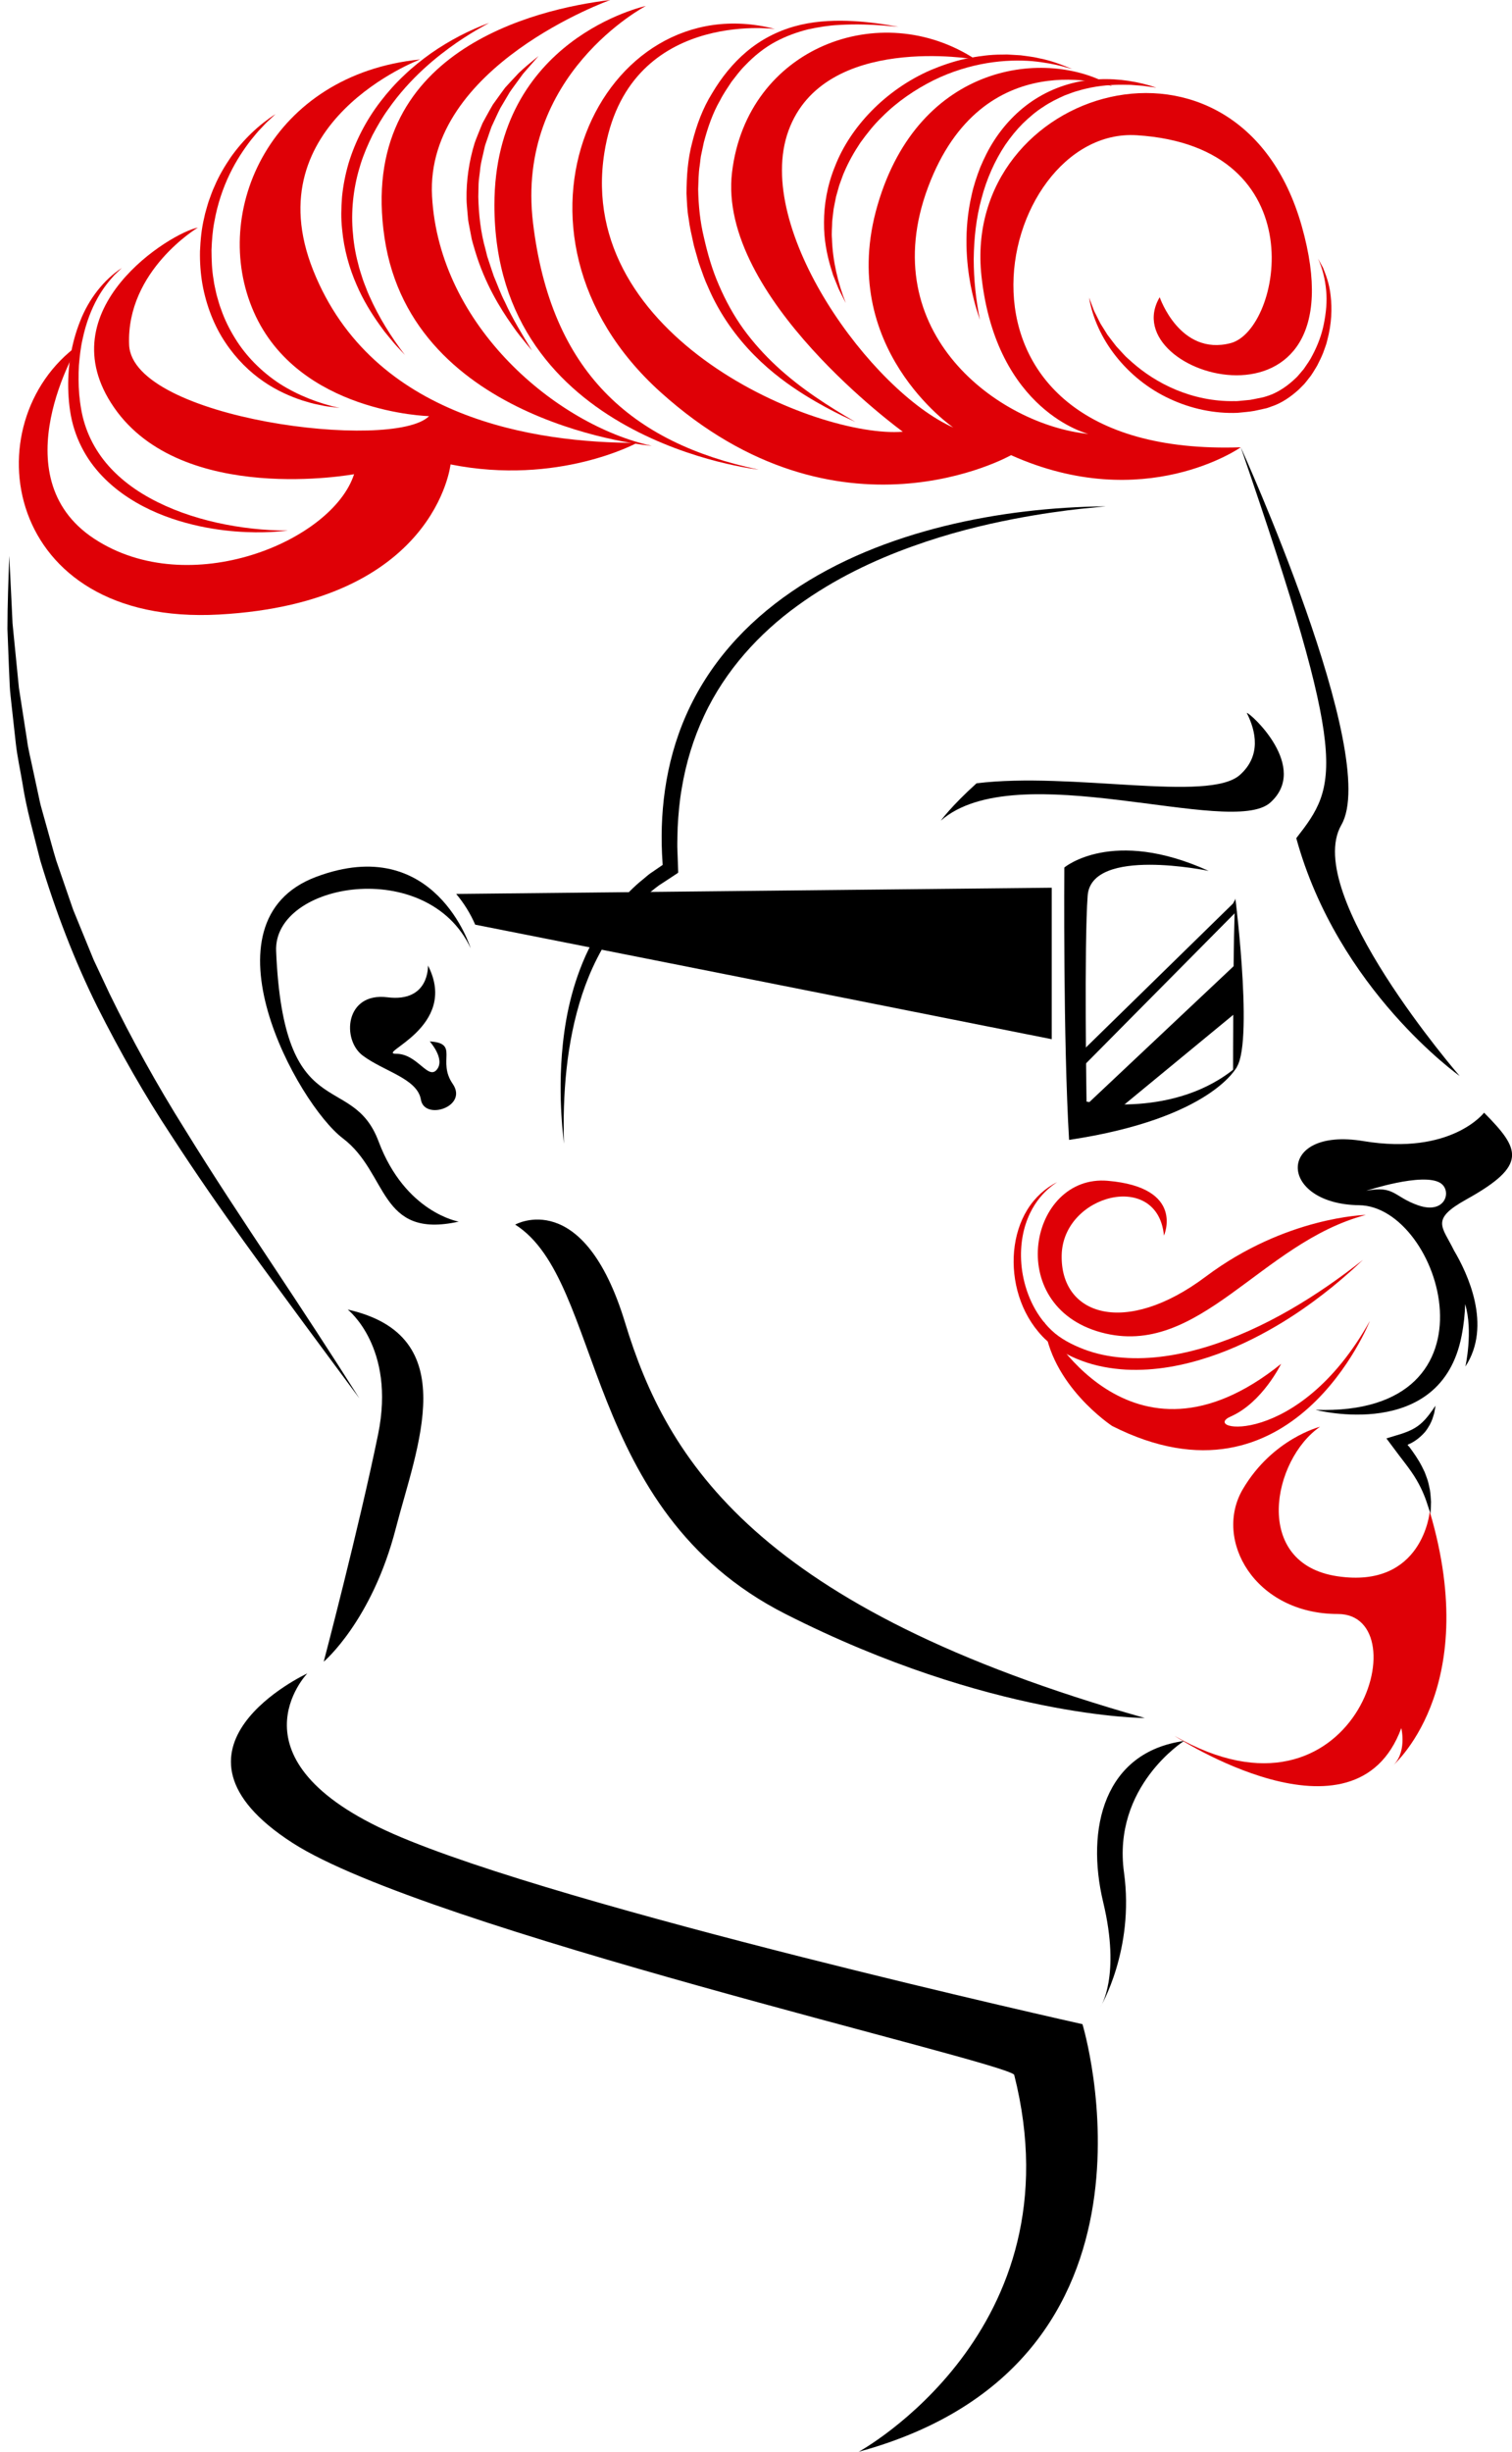 <svg width="158" height="256" viewBox="0 0 158 256" fill="none" xmlns="http://www.w3.org/2000/svg">
<path d="M153.235 125.234C159.669 121.66 158.879 120.011 155.083 116.18C155.083 116.18 151.662 120.666 142.475 119.146C133.288 117.625 133.513 125.729 142.031 125.841C150.549 125.953 157.512 147.906 137.475 147.208C137.475 147.208 150.575 150.637 152.734 139.479C152.975 138.237 153.083 137.145 153.103 136.17C153.96 138.994 153.13 142.686 153.13 142.686C155.948 138.392 153.336 132.922 151.943 130.575C150.711 128.044 149.425 127.35 153.235 125.234ZM150.005 146.77C150.005 146.77 149.985 146.895 149.947 147.126C149.926 147.242 149.901 147.386 149.871 147.553C149.825 147.717 149.763 147.904 149.696 148.116C149.552 148.535 149.3 149.027 148.903 149.527C148.484 149.993 147.926 150.489 147.23 150.789L147.102 150.852C147.103 150.854 147.113 150.852 147.114 150.853L147.101 150.87C147.097 150.881 147.089 150.883 147.101 150.898C147.156 150.956 147.212 151.015 147.269 151.076C147.71 151.672 148.2 152.361 148.586 153.118L148.869 153.696C148.951 153.896 149.022 154.103 149.096 154.307C149.26 154.71 149.326 155.145 149.42 155.562C149.49 155.984 149.51 156.41 149.539 156.824C149.53 157.241 149.511 157.65 149.482 158.049C149.482 158.049 149.314 157.54 149.034 156.697C148.744 155.864 148.251 154.772 147.485 153.68C147.106 153.128 146.657 152.561 146.2 151.959C145.794 151.416 145.381 150.865 144.965 150.309L144.887 150.201C144.888 150.173 144.969 150.168 145.007 150.151L145.291 150.063L145.858 149.89L146.428 149.718C146.696 149.63 146.692 149.625 146.795 149.588C147.457 149.351 148.076 149.028 148.602 148.532C149.13 148.041 149.572 147.417 150.005 146.77ZM148.185 125.85C145.628 124.956 145.724 123.755 142.764 124.337C142.764 124.337 148.681 122.377 150.513 123.522C151.755 124.298 151.083 126.863 148.185 125.85Z" fill="black"/>
<path d="M143.147 137.922C143.147 137.922 135.071 158.436 116.217 148.893C116.217 148.893 109.682 144.615 109.109 138.026C109.109 138.026 118.023 155.164 133.874 142.403C133.874 142.403 131.918 146.449 128.606 147.904C125.295 149.358 135.627 151.392 143.147 137.922Z" fill="#DF0006"/>
<path d="M142.729 126.857C142.729 126.857 134.372 127.015 125.993 133.3C117.613 139.585 110.79 137.382 110.943 131.035C111.096 124.688 120.991 122.167 121.629 129.014C121.629 129.014 123.898 123.99 115.751 123.291C107.605 122.593 104.812 136.326 115.054 139.12C125.294 141.913 131.765 129.723 142.729 126.857Z" fill="#DF0006"/>
<path d="M149.406 157.831C149.406 157.831 148.692 165.92 139.748 164.584C130.803 163.25 132.976 152.387 137.941 148.973C137.941 148.973 132.976 150.214 129.872 155.49C126.768 160.766 131.113 168.524 139.803 168.524C148.493 168.524 141.666 192.111 122.734 181.249C122.734 181.249 141.578 193.596 146.432 180.44C146.432 180.44 147.097 183.111 145.39 184.508C145.39 184.508 154.974 176.621 149.406 157.831Z" fill="#DF0006"/>
<path d="M53.836 127.866C53.836 127.866 60.974 123.831 65.319 138.107C69.664 152.384 78.974 167.901 119.631 179.384C119.631 179.384 103.492 179.384 82.078 168.522C60.663 157.66 63.146 133.762 53.836 127.866Z" fill="black"/>
<path d="M129.66 46.703C129.66 46.703 119.603 53.776 105.653 47.526C105.653 47.526 87.668 57.724 69.046 40.965C50.425 24.205 62.83 -1.701 80.99 3.028C80.99 3.028 65.504 0.955 63.15 15.982C60.124 35.301 85.392 45.795 94.341 45.078C94.341 45.078 74.943 31.033 76.495 17.998C78.046 4.963 92.013 -0.312 101.943 6.205C101.943 6.205 86.116 3.411 82.392 13.653C78.667 23.895 91.085 40.872 99.619 44.642C99.619 44.642 87.358 36.309 91.703 21.412C96.046 6.515 109.392 4.963 116.22 8.998C116.22 8.998 102.669 4.326 96.978 19.55C91.287 34.775 104.427 44.379 113.737 45.31C113.737 45.31 104.117 42.983 102.564 28.861C100.397 9.142 129.464 0.383 136.033 23.623C142.6 46.862 116.22 39.414 121.185 31.034C121.185 31.034 123.288 37.208 128.599 35.828C133.911 34.448 137.6 15.297 118.782 14.121C103.884 13.189 95.737 47.871 129.66 46.703Z" fill="#DF0006"/>
<path d="M67.492 0.621C67.492 0.621 53.837 7.76 55.699 23.277C57.562 38.795 65.94 46.243 79.286 49.036C79.286 49.036 51.664 46.058 51.664 21.415C51.664 4.035 67.492 0.621 67.492 0.621Z" fill="#DF0006"/>
<path d="M66.563 46.244C66.563 46.244 58.325 50.739 47.081 48.491C47.081 48.491 45.537 62.925 22.882 64.167C0.226 65.409 -2.956 44.071 8.217 36.002C8.217 36.002 -0.085 49.736 9.847 56.253C19.778 62.77 34.747 56.507 37 49.513C37 49.513 19.048 52.841 11.925 42.559C4.803 32.277 17.927 24.255 20.676 23.766C20.676 23.766 13.182 28.242 13.493 36.001C13.803 43.76 41.115 47.174 44.839 43.45C44.839 43.45 31.183 43.139 26.528 32.587C21.872 22.035 28.39 7.759 43.907 6.207C43.907 6.207 26.528 12.725 32.735 28.242C38.942 43.761 56.011 46.244 66.563 46.244Z" fill="#DF0006"/>
<path d="M63.769 0C63.769 0 44.414 6.903 45.147 20.483C45.881 34.064 58.182 44.381 68.114 46.554C68.114 46.554 43.085 44.377 40.182 24.829C37.278 5.28 56.009 0.931 63.769 0Z" fill="#DF0006"/>
<path d="M129.656 46.703C129.656 46.703 144.312 78.948 140.169 86.132C136.027 93.316 152.527 112.346 152.527 112.346C152.527 112.346 139.803 103.346 135.457 87.518C139.803 81.933 141.044 79.759 129.656 46.703Z" fill="black"/>
<path d="M126.304 90.935C126.304 90.935 114.033 88.361 113.657 93.527C113.281 98.693 113.54 115.025 113.54 115.025C113.54 115.025 122.79 116.87 129.278 111.351C129.278 111.351 126.692 116.771 111.717 119.021C111.087 108.639 111.218 90.583 111.218 90.583C111.218 90.583 116.217 86.357 126.304 90.935Z" fill="black"/>
<path d="M129.092 93.789C129.092 93.789 131.209 110.705 128.852 111.789C128.852 111.789 128.852 96.607 129.092 93.789Z" fill="black"/>
<path d="M49.179 99.002C49.179 99.002 45.455 86.899 33.041 91.554C20.626 96.21 31.06 115.248 35.834 118.865C40.607 122.482 39.558 129.417 47.938 127.555C47.938 127.555 42.351 126.624 39.558 119.175C36.765 111.727 29.632 117.778 28.854 99.312C28.551 92.12 44.682 89.381 49.179 99.002Z" fill="black"/>
<path d="M123.73 181.781C123.73 181.781 116.214 186.524 117.456 195.524C118.569 203.591 114.988 209.571 114.988 209.571C114.988 209.571 117.145 206.387 115.283 198.628C113.422 190.869 115.418 182.935 123.73 181.781Z" fill="black"/>
<path d="M32.112 174.73C32.112 174.73 23.422 183.73 41.112 191.49C58.803 199.248 113.114 211.352 113.114 211.352C113.114 211.352 123.866 246.691 89.728 256.002C89.728 256.002 112.77 243.433 105.978 216.629C104.663 215.171 44.528 201.421 30.562 192.421C15.241 182.547 32.112 174.73 32.112 174.73Z" fill="black"/>
<path d="M130.282 74.434C131.254 76.358 131.804 78.915 129.567 80.912C126.315 83.819 111.958 80.562 102.047 81.788C99.391 84.181 98.309 85.691 98.309 85.691C106.209 78.772 128.613 87.49 132.739 83.804C136.865 80.117 130.688 74.459 130.282 74.434Z" fill="black"/>
<path d="M128.84 94.348L112.493 110.331L112.027 112.504L129.252 95.124L129.097 100.71L113.269 115.607L116.217 116.383L129.407 105.521L129.097 93.883" fill="black"/>
<path d="M36.338 136.738C36.338 136.738 41.368 140.67 39.514 149.746C37.546 159.377 33.828 173.505 33.828 173.505C33.828 173.505 38.864 169.262 41.358 159.592C43.552 151.091 48.506 139.465 36.338 136.738Z" fill="black"/>
<path d="M120.841 9.152C120.841 9.152 120.517 9.108 119.919 9.026C119.769 9.006 119.603 8.983 119.421 8.958C119.237 8.945 119.037 8.93 118.82 8.914C118.605 8.897 118.374 8.879 118.128 8.86C117.881 8.857 117.621 8.854 117.345 8.85C116.248 8.842 114.919 8.916 113.473 9.26C113.11 9.337 112.747 9.461 112.37 9.561C111.997 9.678 111.627 9.832 111.241 9.969C110.495 10.303 109.724 10.674 108.994 11.175C108.246 11.645 107.554 12.248 106.877 12.897C106.215 13.564 105.603 14.315 105.045 15.129C103.953 16.774 103.101 18.682 102.567 20.721C102.005 22.754 101.778 24.912 101.75 27.057C101.752 29.205 101.985 31.346 102.4 33.401C102.4 33.401 102.292 33.068 102.094 32.457C101.903 31.843 101.654 30.939 101.427 29.783C100.998 27.484 100.666 24.098 101.543 20.321C101.748 19.377 102.064 18.427 102.434 17.472C102.832 16.527 103.295 15.578 103.88 14.677C105.039 12.876 106.637 11.242 108.565 10.114C110.484 8.983 112.686 8.357 114.821 8.278C116.959 8.179 119.017 8.535 120.841 9.152Z" fill="#DF0006"/>
<path d="M88.382 31.647C88.382 31.647 88.21 31.308 87.891 30.679C87.813 30.521 87.718 30.347 87.63 30.15C87.548 29.95 87.46 29.731 87.364 29.495C87.269 29.258 87.167 29.004 87.059 28.734C86.973 28.455 86.883 28.159 86.787 27.847C86.422 26.598 86.088 25.03 86.106 23.221C86.106 21.419 86.43 19.379 87.261 17.354C88.846 13.272 92.516 9.385 97.232 7.327C98.415 6.832 99.639 6.406 100.904 6.134C102.17 5.876 103.458 5.689 104.746 5.7L105.228 5.691L105.709 5.717L106.666 5.775C107.298 5.872 107.933 5.918 108.547 6.076C109.788 6.308 110.963 6.756 112.085 7.227C112.085 7.227 111.694 7.117 110.975 6.915C110.256 6.727 109.193 6.512 107.858 6.384C106.521 6.275 104.906 6.297 103.135 6.591C101.368 6.887 99.442 7.452 97.546 8.386C95.662 9.333 93.772 10.589 92.152 12.225C91.32 13.022 90.598 13.943 89.91 14.892C89.259 15.867 88.671 16.898 88.21 17.989C88.084 18.257 88.001 18.542 87.893 18.818C87.789 19.095 87.682 19.373 87.612 19.66L87.37 20.515L87.195 21.386L87.111 21.822L87.06 22.263C87.027 22.557 86.985 22.85 86.96 23.144C86.953 23.733 86.883 24.324 86.935 24.911C87.012 27.263 87.564 29.561 88.382 31.647Z" fill="#DF0006"/>
<path d="M89.382 44.056C89.382 44.056 88.883 43.82 87.96 43.384C87.046 42.932 85.713 42.256 84.114 41.259C82.516 40.264 80.64 38.936 78.811 37.082C76.985 35.237 75.211 32.847 73.976 29.944C73.64 29.231 73.388 28.471 73.114 27.706C72.971 27.325 72.881 26.925 72.761 26.53C72.654 26.133 72.519 25.738 72.442 25.329C72.264 24.514 72.067 23.695 71.963 22.831C71.805 21.978 71.783 21.101 71.738 20.218C71.745 18.454 71.861 16.637 72.336 14.864C72.781 13.093 73.423 11.32 74.421 9.725C75.374 8.12 76.557 6.62 78.019 5.391C79.474 4.162 81.207 3.258 83.026 2.753C84.846 2.242 86.724 2.121 88.547 2.176C90.373 2.237 92.159 2.482 93.894 2.798C93.894 2.798 93.309 2.748 92.232 2.655C91.156 2.585 89.582 2.484 87.63 2.608C86.654 2.652 85.59 2.821 84.465 3.059C83.348 3.341 82.179 3.748 81.036 4.359C79.893 4.973 78.814 5.83 77.835 6.86C77.331 7.362 76.899 7.951 76.444 8.536C76.036 9.16 75.598 9.78 75.254 10.465C74.484 11.789 73.964 13.297 73.551 14.856C73.466 15.252 73.381 15.649 73.296 16.049C73.195 16.446 73.183 16.861 73.121 17.269C72.986 18.086 72.993 18.922 72.956 19.761C72.99 21.443 73.149 23.126 73.566 24.828C73.95 26.52 74.433 28.206 75.138 29.803C75.829 31.404 76.67 32.944 77.689 34.359C78.713 35.768 79.886 37.06 81.151 38.237C83.69 40.587 86.582 42.431 89.382 44.056Z" fill="#DF0006"/>
<path d="M56.271 5.852C56.271 5.852 56.076 6.076 55.717 6.491C55.537 6.697 55.316 6.95 55.056 7.247C54.928 7.396 54.785 7.55 54.642 7.724C54.511 7.904 54.371 8.097 54.224 8.3C53.933 8.708 53.595 9.144 53.261 9.636C52.958 10.148 52.631 10.698 52.285 11.284C51.973 11.886 51.693 12.548 51.369 13.223C51.233 13.572 51.121 13.94 50.991 14.308C50.927 14.492 50.863 14.679 50.798 14.867C50.73 15.054 50.665 15.244 50.629 15.444C50.465 16.237 50.214 17.041 50.152 17.903C50.109 18.331 50.025 18.761 50.01 19.201C50.001 19.642 49.991 20.089 49.981 20.54C50.022 22.339 50.216 24.224 50.742 26.073L50.914 26.773L51.142 27.461C51.298 27.919 51.439 28.385 51.604 28.843C51.986 29.738 52.309 30.665 52.762 31.533C53.57 33.317 54.598 34.979 55.59 36.605C55.59 36.605 55.388 36.36 55.017 35.911C54.649 35.458 54.092 34.811 53.496 33.926C52.267 32.192 50.665 29.593 49.658 26.243C49.539 25.824 49.401 25.401 49.295 24.964C49.21 24.521 49.123 24.072 49.036 23.618C48.997 23.39 48.941 23.162 48.916 22.93C48.895 22.696 48.874 22.461 48.853 22.226C48.82 21.753 48.755 21.276 48.752 20.793C48.722 18.858 49.007 16.861 49.595 14.95C49.758 14.478 49.956 14.018 50.138 13.555C50.232 13.324 50.322 13.093 50.421 12.866L50.777 12.212C51.018 11.78 51.248 11.344 51.5 10.926C51.786 10.53 52.07 10.135 52.352 9.742L52.778 9.163L53.26 8.635C53.582 8.29 53.902 7.948 54.219 7.61C54.886 6.969 55.602 6.407 56.271 5.852Z" fill="#DF0006"/>
<path d="M51.111 2.391C51.111 2.391 50.789 2.571 50.195 2.906C49.602 3.242 48.749 3.754 47.719 4.459C45.681 5.873 42.877 8.098 40.547 11.433C39.952 12.254 39.43 13.163 38.925 14.11C38.454 15.073 38.01 16.083 37.676 17.154C37 19.287 36.676 21.627 36.846 23.988C36.928 25.166 37.105 26.353 37.419 27.512C37.549 28.099 37.757 28.665 37.935 29.241C38.033 29.525 38.151 29.804 38.258 30.086C38.366 30.367 38.471 30.65 38.604 30.922C39.584 33.13 40.876 35.193 42.316 37.066C42.316 37.066 42.047 36.778 41.554 36.248C41.301 35.987 41.015 35.647 40.687 35.243C40.523 35.042 40.342 34.828 40.159 34.595C39.984 34.354 39.798 34.1 39.604 33.832C38.84 32.751 37.972 31.394 37.257 29.725C36.53 28.066 35.945 26.096 35.747 23.92C35.625 22.835 35.651 21.702 35.741 20.55C35.855 19.399 36.082 18.232 36.416 17.077C37.11 14.774 38.264 12.541 39.77 10.588C40.521 9.611 41.343 8.688 42.238 7.855C43.116 7.007 44.071 6.255 45.041 5.563C46.997 4.197 49.071 3.14 51.111 2.391Z" fill="#DF0006"/>
<path d="M113.805 31.072C113.805 31.072 113.933 31.409 114.168 32.032C114.232 32.186 114.28 32.365 114.373 32.547C114.464 32.729 114.563 32.927 114.67 33.141C114.779 33.353 114.882 33.587 115.017 33.823C115.161 34.053 115.314 34.297 115.476 34.555C115.555 34.684 115.638 34.816 115.722 34.951C115.814 35.081 115.917 35.208 116.018 35.342C116.223 35.605 116.428 35.886 116.654 36.167C116.899 36.432 117.153 36.709 117.417 36.995C117.668 37.29 117.993 37.534 118.289 37.819C119.524 38.91 121.072 39.948 122.894 40.703C124.711 41.459 126.805 41.926 128.985 41.882C129.258 41.899 129.529 41.857 129.802 41.833C130.076 41.807 130.35 41.781 130.626 41.755C130.9 41.714 131.169 41.646 131.442 41.594C131.709 41.529 132 41.503 132.25 41.407C133.286 41.114 134.243 40.514 135.079 39.777C135.277 39.578 135.506 39.409 135.683 39.186L136.235 38.536C136.557 38.064 136.9 37.6 137.155 37.078C137.696 36.058 138.118 34.953 138.342 33.806C138.568 32.664 138.693 31.486 138.58 30.33C138.476 29.175 138.203 28.043 137.729 26.996C137.729 26.996 137.913 27.334 138.25 27.952C138.508 28.605 138.918 29.579 139.049 30.889C139.203 32.187 139.163 33.8 138.693 35.542C138.601 35.985 138.409 36.409 138.258 36.862C138.081 37.304 137.862 37.745 137.633 38.192C137.362 38.614 137.129 39.079 136.785 39.481C136.62 39.687 136.466 39.906 136.285 40.105C136.094 40.297 135.901 40.491 135.707 40.686C134.891 41.417 133.936 42.108 132.791 42.469C132.652 42.518 132.512 42.582 132.371 42.618L131.946 42.713C131.661 42.775 131.374 42.838 131.087 42.901C130.509 43.01 129.915 43.038 129.32 43.106C126.928 43.207 124.456 42.684 122.237 41.644C120.007 40.62 118.056 39.034 116.592 37.175C115.122 35.319 114.155 33.168 113.805 31.072Z" fill="#DF0006"/>
<path d="M28.793 11.914C28.793 11.914 28.539 12.151 28.068 12.59C27.825 12.8 27.562 13.097 27.245 13.431C26.917 13.756 26.594 14.176 26.219 14.626C25.503 15.555 24.703 16.727 24.009 18.164C23.315 19.597 22.726 21.293 22.396 23.171C22.211 24.107 22.143 25.094 22.101 26.105C22.11 27.115 22.134 28.157 22.318 29.2C22.377 29.727 22.524 30.242 22.629 30.769C22.784 31.283 22.907 31.813 23.111 32.319C23.466 33.35 23.959 34.345 24.542 35.291C25.701 37.193 27.337 38.825 29.23 40.069C31.143 41.285 33.294 42.115 35.472 42.599C35.472 42.599 35.102 42.552 34.424 42.465C34.081 42.433 33.671 42.343 33.189 42.239C32.702 42.152 32.164 41.987 31.561 41.803C30.371 41.405 28.954 40.811 27.53 39.829C26.107 38.854 24.691 37.487 23.542 35.754C22.385 34.029 21.559 31.923 21.152 29.679C20.96 28.553 20.875 27.393 20.898 26.227C20.95 25.063 21.055 23.887 21.335 22.744C21.389 22.455 21.464 22.171 21.549 21.89C21.631 21.608 21.705 21.324 21.797 21.046C22 20.496 22.179 19.939 22.433 19.413C22.886 18.34 23.486 17.344 24.122 16.405C25.438 14.55 27.066 13.019 28.793 11.914Z" fill="#DF0006"/>
<path d="M12.732 27.977C12.732 27.977 12.458 28.238 11.952 28.721C11.489 29.244 10.81 30.011 10.19 31.134C9.567 32.249 8.988 33.695 8.631 35.406C8.431 36.256 8.332 37.179 8.247 38.142C8.194 39.109 8.193 40.123 8.276 41.167C8.376 42.211 8.533 43.28 8.869 44.314C9.198 45.354 9.684 46.373 10.322 47.321C11.591 49.227 13.479 50.809 15.636 51.993C17.794 53.185 20.204 54.025 22.662 54.576C25.122 55.123 27.636 55.398 30.086 55.4C30.086 55.4 29.985 55.411 29.79 55.432C29.594 55.451 29.306 55.486 28.931 55.509C28.181 55.565 27.083 55.615 25.706 55.556C24.331 55.498 22.675 55.335 20.839 54.941C19.009 54.54 16.984 53.926 14.977 52.878C12.98 51.839 10.973 50.348 9.488 48.276C8.752 47.243 8.161 46.075 7.77 44.834C7.369 43.588 7.203 42.288 7.144 41.008C7.027 38.439 7.449 35.844 8.379 33.522C9.287 31.194 10.862 29.2 12.732 27.977Z" fill="#DF0006"/>
<path d="M110.48 123.422C110.48 123.422 110.383 123.489 110.2 123.619C110.013 123.742 109.753 123.951 109.432 124.236C108.803 124.813 107.961 125.784 107.385 127.249C106.8 128.698 106.505 130.63 106.819 132.75C107.138 134.844 108.064 137.188 109.9 138.919C110.792 139.767 111.993 140.395 113.255 140.881C114.524 141.364 115.909 141.655 117.341 141.76C120.212 141.99 123.247 141.503 126.191 140.596C132.106 138.764 137.654 135.31 142.421 131.551C142.421 131.551 142.05 131.897 141.367 132.532C140.668 133.149 139.657 134.058 138.306 135.096C136.959 136.136 135.292 137.335 133.291 138.499C131.294 139.665 128.97 140.825 126.335 141.695C123.708 142.56 120.748 143.169 117.647 143.009C116.103 142.916 114.526 142.647 113.023 142.08C112.269 141.808 111.545 141.445 110.844 141.043L110.329 140.712C110.157 140.605 109.987 140.488 109.826 140.35C109.66 140.221 109.498 140.089 109.351 139.946C109.198 139.807 109.046 139.667 108.908 139.514C106.629 137.105 105.691 133.729 105.969 130.635C106.112 129.083 106.569 127.574 107.356 126.305C108.138 125.034 109.251 124.037 110.48 123.422Z" fill="#DF0006"/>
<path d="M0.965 58.035C0.965 58.035 1.008 58.879 1.087 60.439C1.125 61.219 1.171 62.177 1.226 63.299C1.252 63.859 1.281 64.461 1.311 65.101C1.374 65.739 1.441 66.415 1.511 67.128C1.652 68.553 1.808 70.124 1.977 71.827C2.24 73.515 2.523 75.333 2.823 77.266C2.945 78.236 3.205 79.211 3.412 80.222C3.629 81.231 3.853 82.266 4.081 83.325C4.183 83.858 4.327 84.386 4.482 84.918C4.632 85.452 4.782 85.991 4.935 86.535C5.246 87.622 5.533 88.739 5.878 89.861C6.26 90.971 6.649 92.1 7.044 93.248C7.242 93.822 7.441 94.4 7.642 94.982C7.875 95.552 8.11 96.127 8.346 96.706C8.82 97.862 9.3 99.034 9.786 100.22C10.331 101.381 10.882 102.555 11.439 103.742C13.737 108.454 16.377 113.241 19.336 117.948C22.252 122.681 25.376 127.395 28.485 132.078C31.592 136.761 34.66 141.43 37.551 146.009C37.551 146.009 35.403 143.107 31.812 138.256C28.253 133.384 23.138 126.644 17.845 118.48C15.164 114.421 12.585 109.911 10.173 105.127C7.785 100.325 5.802 95.141 4.205 89.834C3.54 87.143 2.758 84.476 2.343 81.747C2.114 80.388 1.816 79.046 1.659 77.687C1.509 76.329 1.359 74.977 1.211 73.634C1.148 72.962 1.048 72.296 1.019 71.626C0.989 70.956 0.96 70.288 0.93 69.624C0.879 68.296 0.828 66.979 0.777 65.675C0.779 63.065 0.885 60.51 0.965 58.035Z" fill="black"/>
<path d="M58.929 119.424C58.929 119.424 58.907 119.208 58.866 118.794C58.832 118.379 58.75 117.766 58.703 116.966C58.592 115.368 58.492 113.02 58.717 110.065C58.958 107.124 59.523 103.524 61.206 99.761C62.059 97.897 63.17 95.99 64.678 94.245C65.46 93.403 66.269 92.54 67.217 91.796C67.45 91.606 67.672 91.398 67.918 91.22C68.168 91.048 68.42 90.876 68.673 90.702L69.054 90.442L69.221 90.328L69.236 90.316C69.248 90.31 69.253 90.3 69.248 90.282L69.244 90.261L69.234 90.081C68.889 85.195 69.448 79.753 71.706 74.651C72.828 72.109 74.362 69.688 76.237 67.52C78.109 65.347 80.311 63.428 82.711 61.786C87.519 58.492 93.065 56.321 98.674 54.932C104.299 53.545 110.026 52.928 115.558 52.867C115.558 52.867 114.64 52.958 112.955 53.125C111.274 53.308 108.831 53.627 105.816 54.209C102.803 54.794 99.21 55.655 95.322 57.057C91.441 58.449 87.244 60.399 83.316 63.256C79.396 66.092 75.805 69.955 73.579 74.732C72.459 77.109 71.675 79.683 71.236 82.346C71.003 83.675 70.885 85.031 70.815 86.391C70.805 87.073 70.768 87.756 70.776 88.44L70.862 90.837L70.872 91.095C70.849 91.167 70.74 91.198 70.679 91.251L70.246 91.538L69.728 91.879L68.88 92.43C68.337 92.826 67.826 93.268 67.294 93.683C66.797 94.136 66.328 94.62 65.84 95.086C65.404 95.6 64.964 96.112 64.537 96.634C62.901 98.784 61.694 101.247 60.844 103.804C59.15 108.94 58.794 114.356 58.929 119.424Z" fill="black"/>
<path d="M47.672 93.34C48.48 94.305 49.152 95.384 49.658 96.548C72.145 100.988 109.901 108.507 109.901 108.507V92.691L47.672 93.34Z" fill="black"/>
<path d="M44.722 100.812C44.722 100.812 44.907 104.684 40.482 104.131C36.058 103.578 35.689 108.555 37.902 110.214C40.114 111.873 43.616 112.611 43.985 114.823C44.354 117.035 48.962 115.56 47.303 113.164C45.644 110.767 48.04 108.924 44.906 108.739C44.906 108.739 46.565 110.583 45.643 111.689C44.722 112.795 43.616 110.03 41.403 110.03C39.192 110.03 48.04 107.265 44.722 100.812Z" fill="black"/>
</svg>
